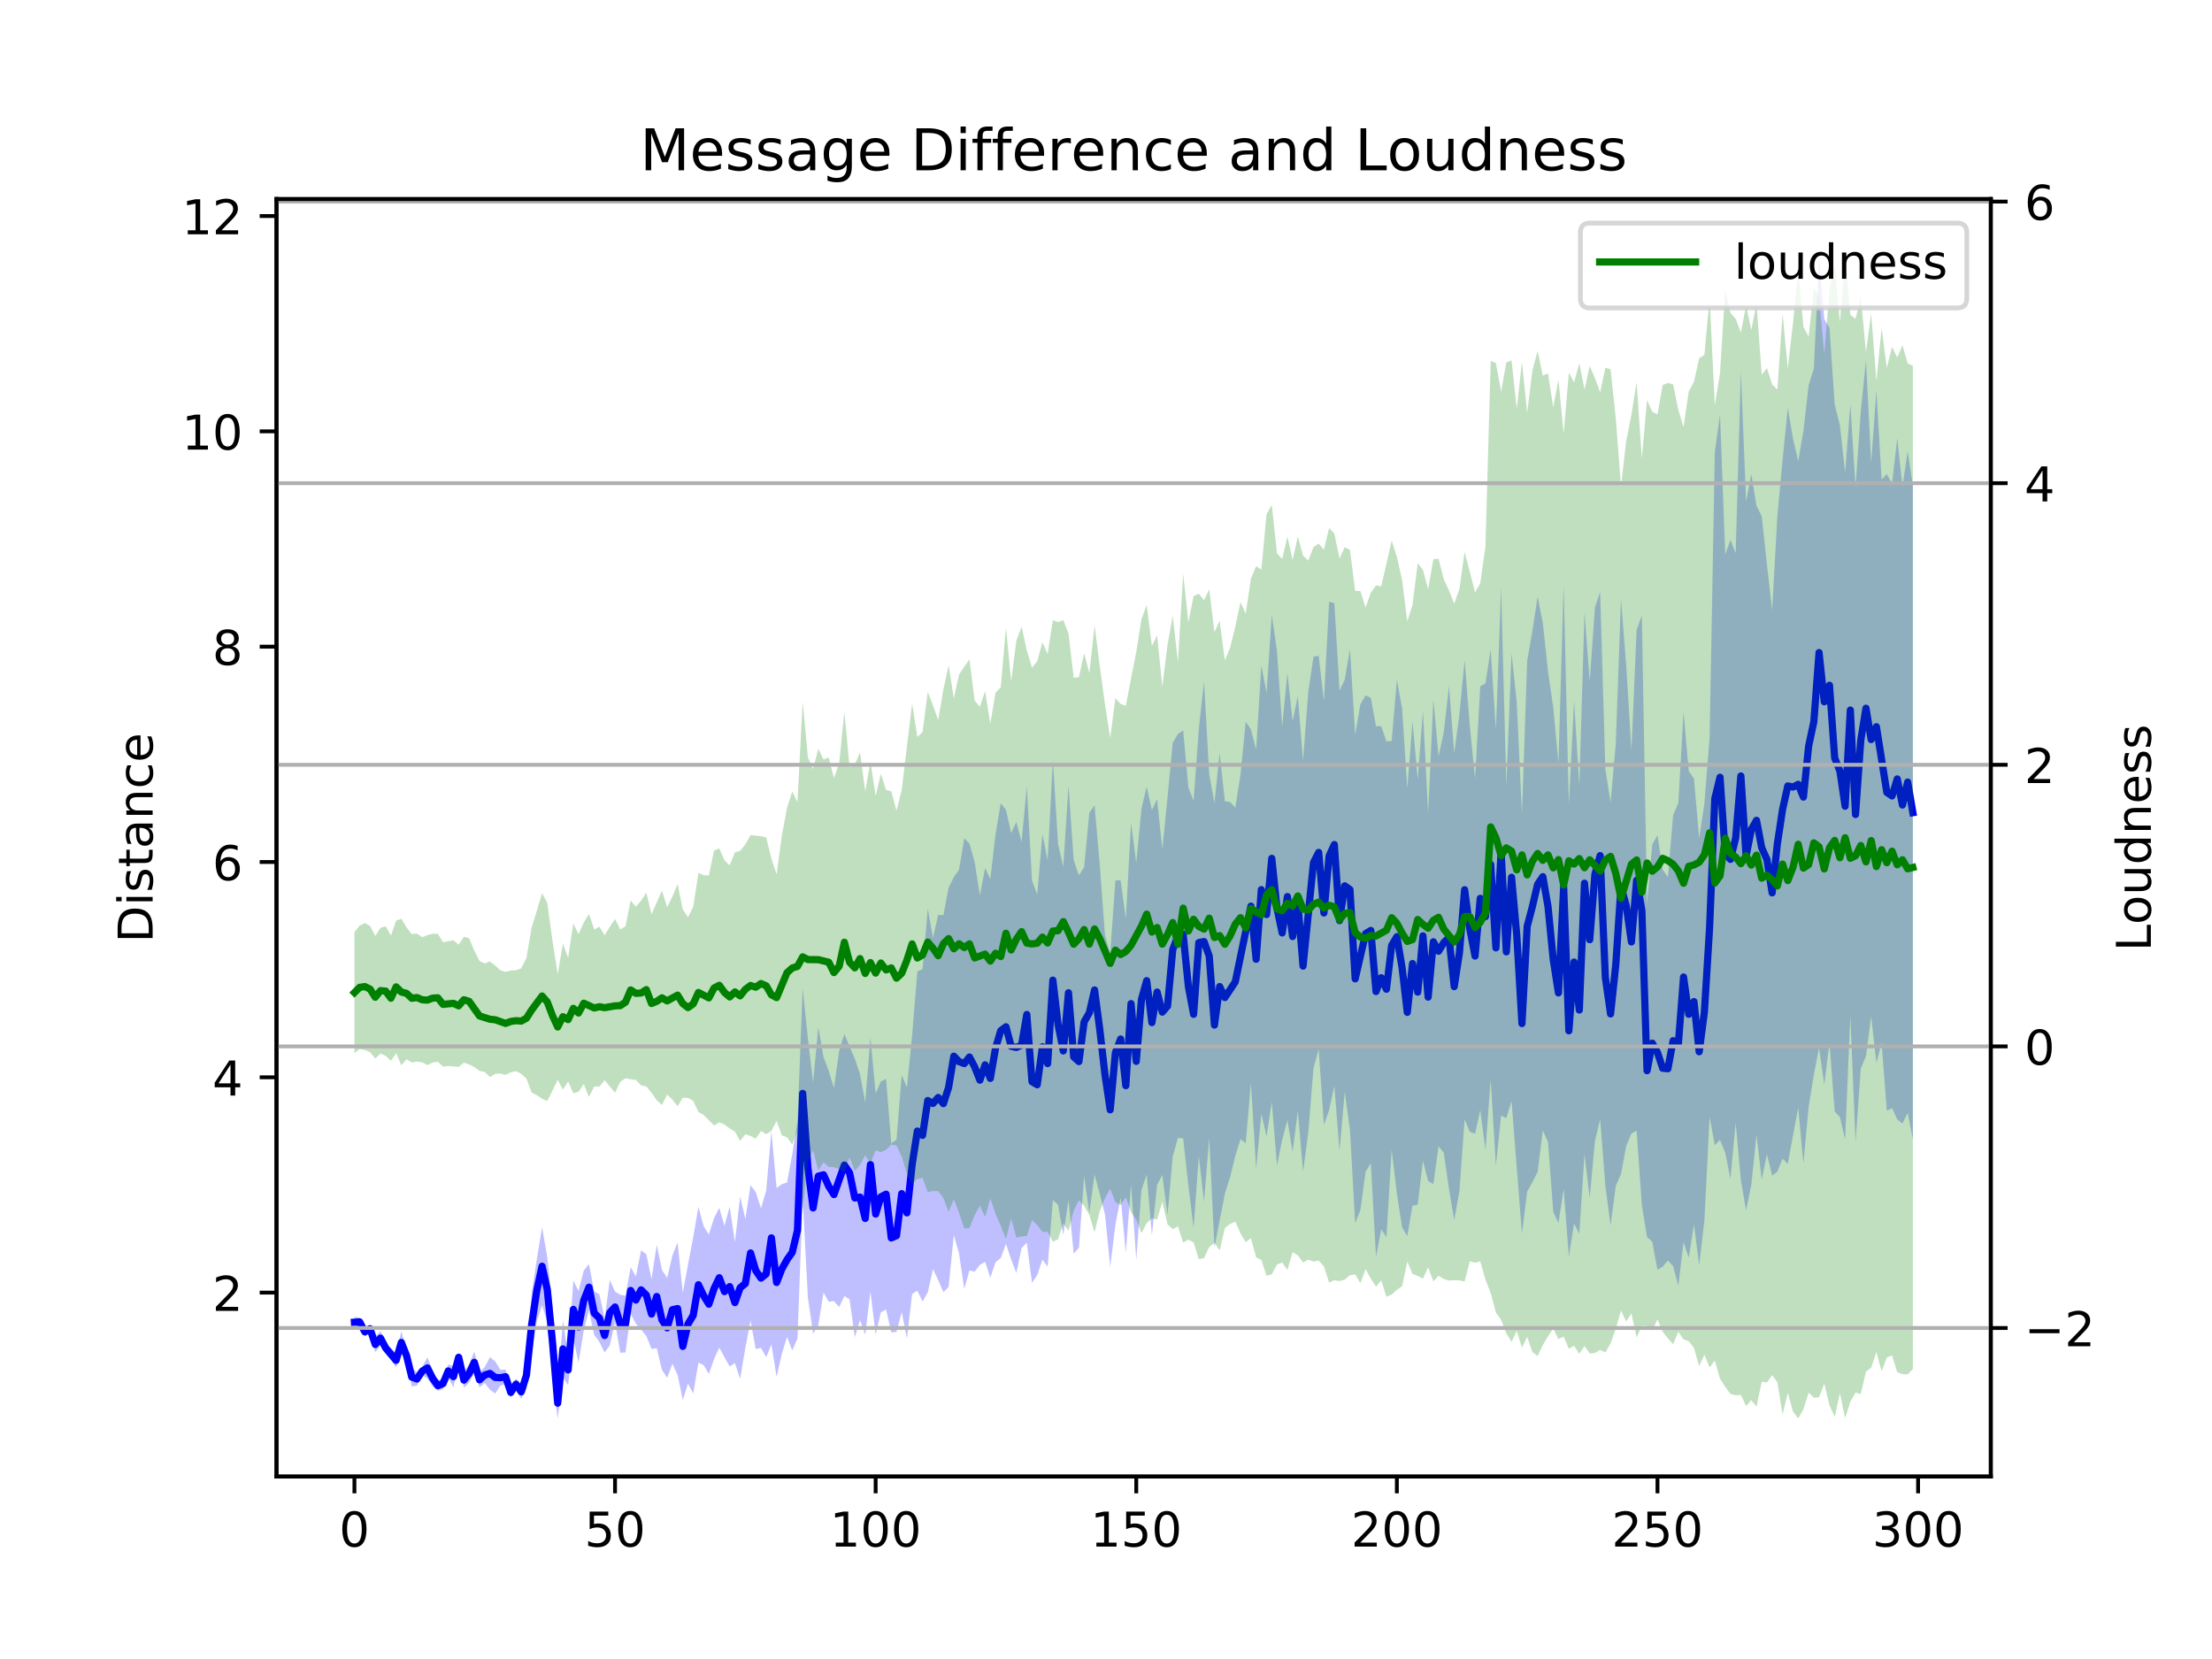 <?xml version="1.0" encoding="utf-8" standalone="no"?>
<!DOCTYPE svg PUBLIC "-//W3C//DTD SVG 1.1//EN"
  "http://www.w3.org/Graphics/SVG/1.1/DTD/svg11.dtd">
<!-- Created with matplotlib (https://matplotlib.org/) -->
<svg height="345.6pt" version="1.1" viewBox="0 0 460.8 345.6" width="460.8pt" xmlns="http://www.w3.org/2000/svg" xmlns:xlink="http://www.w3.org/1999/xlink">
 <defs>
  <style type="text/css">
*{stroke-linecap:butt;stroke-linejoin:round;}
  </style>
 </defs>
 <g id="figure_1">
  <g id="patch_1">
   <path d="M 0 345.6 
L 460.8 345.6 
L 460.8 0 
L 0 0 
z
" style="fill:#ffffff;"/>
  </g>
  <g id="axes_1">
   <g id="patch_2">
    <path d="M 57.6 307.584 
L 414.72 307.584 
L 414.72 41.472 
L 57.6 41.472 
z
" style="fill:#ffffff;"/>
   </g>
   <g id="PolyCollection_1">
    <path clip-path="url(#p1e235879f4)" d="M 73.833 274.318 
L 73.833 276.564 
L 74.919 276.258 
L 76.004 278.381 
L 77.09 277.584 
L 78.176 281.706 
L 79.262 280.235 
L 80.348 282.05 
L 81.433 283.349 
L 82.519 284.853 
L 83.605 282.003 
L 84.691 283.638 
L 85.777 288.846 
L 86.862 288.632 
L 87.948 286.486 
L 89.034 287.16 
L 90.12 288.793 
L 91.206 289.719 
L 92.291 289.381 
L 93.377 286.916 
L 94.463 289.044 
L 95.549 283.771 
L 96.635 289.116 
L 97.72 288.024 
L 98.806 286.026 
L 99.892 289.003 
L 100.978 288.106 
L 102.064 289.501 
L 103.149 290.312 
L 104.235 288.648 
L 105.321 288.293 
L 106.407 291.146 
L 107.493 289.542 
L 108.578 291.393 
L 109.664 289.358 
L 110.75 282.463 
L 111.836 275.209 
L 112.922 271.926 
L 114.007 275.464 
L 115.093 287.045 
L 116.179 295.488 
L 117.265 286.979 
L 118.351 288.569 
L 119.436 278.774 
L 120.522 283.863 
L 121.608 277.132 
L 122.694 272.943 
L 123.78 278.081 
L 124.865 279.559 
L 125.951 281.751 
L 127.037 280.243 
L 128.123 275.492 
L 129.209 281.804 
L 130.294 281.747 
L 131.38 273.678 
L 132.466 275.758 
L 133.552 276.962 
L 134.638 278.305 
L 135.723 281.01 
L 136.809 280.863 
L 137.895 285.353 
L 138.981 287.016 
L 140.067 284.088 
L 141.152 286.41 
L 142.238 291.63 
L 143.324 288.221 
L 144.41 290.306 
L 145.496 283.862 
L 146.581 284.391 
L 147.667 286.21 
L 148.753 283.105 
L 149.839 280.73 
L 150.925 282.744 
L 152.01 284.673 
L 153.096 283.949 
L 154.182 287.267 
L 155.268 280.82 
L 156.354 275.135 
L 157.439 281.033 
L 158.525 280.783 
L 159.611 282.736 
L 160.697 280.074 
L 161.783 286.84 
L 162.868 282.029 
L 163.954 278.496 
L 165.04 281.325 
L 166.126 278.846 
L 167.212 249.657 
L 168.297 270.285 
L 169.383 277.796 
L 170.469 276.059 
L 171.555 269.26 
L 172.641 271.177 
L 173.726 271.039 
L 174.812 272.287 
L 175.898 270.012 
L 176.984 270.654 
L 178.07 278.557 
L 179.155 275.011 
L 180.241 278.014 
L 181.327 269.03 
L 182.413 278.056 
L 183.499 273.372 
L 184.584 272.8 
L 185.67 277.57 
L 186.756 277.452 
L 187.842 273.334 
L 188.928 278.806 
L 190.013 269.567 
L 191.099 268.866 
L 192.185 271.145 
L 193.271 269.234 
L 194.357 264.364 
L 195.442 266.669 
L 196.528 269.18 
L 197.614 268.113 
L 198.7 257.31 
L 199.786 261.147 
L 200.871 268.484 
L 201.957 264.668 
L 203.043 264.9 
L 204.129 263.499 
L 205.215 262.848 
L 206.3 266.173 
L 207.386 262.95 
L 208.472 262.077 
L 209.558 259.122 
L 210.644 262.386 
L 211.729 265.192 
L 212.815 259.967 
L 213.901 258.908 
L 214.987 267.229 
L 216.073 265.613 
L 217.158 262.388 
L 218.244 263.883 
L 219.33 249.973 
L 220.416 250.99 
L 221.502 257.288 
L 222.587 249.96 
L 223.673 261.167 
L 224.759 259.936 
L 225.845 245.04 
L 226.931 252.692 
L 228.016 244.681 
L 229.102 248.752 
L 230.188 252.967 
L 231.274 263.896 
L 232.36 255.149 
L 233.445 249.512 
L 234.531 260.975 
L 235.617 246.73 
L 236.703 262.464 
L 237.789 247.906 
L 238.875 244.686 
L 239.96 257.313 
L 241.046 246.855 
L 242.132 244.755 
L 243.218 253.069 
L 244.304 240.911 
L 245.389 237.04 
L 246.475 237.146 
L 247.561 246.95 
L 248.647 255.797 
L 249.733 240.836 
L 250.818 250.334 
L 251.904 237.042 
L 252.99 259.837 
L 254.076 254.191 
L 255.162 248.692 
L 256.247 245.224 
L 257.333 240.808 
L 258.419 237.305 
L 259.505 238.132 
L 260.591 225.611 
L 261.676 243.507 
L 262.762 232.041 
L 263.848 236.714 
L 264.934 229.544 
L 266.02 242.769 
L 267.105 237.425 
L 268.191 233.373 
L 269.277 239.981 
L 270.363 231.338 
L 271.449 244.102 
L 272.534 235.981 
L 273.62 222.579 
L 274.706 218.542 
L 275.792 234.332 
L 276.878 231.271 
L 277.963 226.237 
L 279.049 239.723 
L 280.135 227.487 
L 281.221 235.421 
L 282.307 254.808 
L 283.392 252.093 
L 284.478 244.126 
L 285.564 242.292 
L 286.65 261.818 
L 287.736 256.081 
L 288.821 257.714 
L 289.907 239.544 
L 290.993 248.63 
L 292.079 255.658 
L 293.165 257.499 
L 294.25 251.14 
L 295.336 250.986 
L 296.422 241.813 
L 297.508 246.056 
L 298.594 246.662 
L 299.679 238.782 
L 300.765 240.162 
L 301.851 247.683 
L 302.937 254.176 
L 304.023 248.163 
L 305.108 233.176 
L 306.194 235.772 
L 307.28 236.199 
L 308.366 231.284 
L 309.452 239.563 
L 310.537 224.888 
L 311.623 242.834 
L 312.709 232.404 
L 313.795 232.93 
L 314.881 229.38 
L 315.966 243.232 
L 317.052 256.981 
L 318.138 248.238 
L 319.224 246.275 
L 320.31 244.141 
L 321.395 235.497 
L 322.481 237.897 
L 323.567 252.448 
L 324.653 254.773 
L 325.739 247.695 
L 326.824 261.773 
L 327.91 254.864 
L 328.996 257.032 
L 330.082 240.44 
L 331.168 249.596 
L 332.253 237.726 
L 333.339 233.16 
L 334.425 247.03 
L 335.511 255.278 
L 336.597 247.061 
L 337.682 244.558 
L 338.768 238.774 
L 339.854 236.134 
L 340.94 235.559 
L 342.026 251.063 
L 343.111 257.696 
L 344.197 258.714 
L 345.283 264.52 
L 346.369 263.874 
L 347.455 262.586 
L 348.54 263.766 
L 349.626 267.859 
L 350.712 258.768 
L 351.798 261.989 
L 352.884 255.09 
L 353.969 263.573 
L 355.055 254.268 
L 356.141 232.694 
L 357.227 238.562 
L 358.313 237.466 
L 359.398 240.108 
L 360.484 245.589 
L 361.57 233.907 
L 362.656 245.879 
L 363.742 252.14 
L 364.827 246.86 
L 365.913 236.407 
L 366.999 245.712 
L 368.085 240.485 
L 369.171 244.885 
L 370.256 244.063 
L 371.342 241.367 
L 372.428 242.448 
L 373.514 236.568 
L 374.6 230.721 
L 375.685 242.333 
L 376.771 230.595 
L 377.857 223.88 
L 378.943 218.318 
L 380.029 225.924 
L 381.114 217.219 
L 382.2 231.523 
L 383.286 232.713 
L 384.372 237.434 
L 385.458 211.614 
L 386.543 237.942 
L 387.629 222.639 
L 388.715 220.023 
L 389.801 211.73 
L 390.887 221.415 
L 391.972 217.237 
L 393.058 231.396 
L 394.144 230.847 
L 395.23 233.214 
L 396.316 234.062 
L 397.401 231.838 
L 398.487 237.397 
L 398.487 101.198 
L 398.487 101.198 
L 397.401 93.996 
L 396.316 101.341 
L 395.23 91.318 
L 394.144 100.778 
L 393.058 98.725 
L 391.972 99.91 
L 390.887 81.358 
L 389.801 96.398 
L 388.715 75.049 
L 387.629 85.825 
L 386.543 101.409 
L 385.458 84.221 
L 384.372 98.473 
L 383.286 88.562 
L 382.2 84.279 
L 381.114 68.289 
L 380.029 66.463 
L 378.943 53.568 
L 377.857 76.81 
L 376.771 80.249 
L 375.685 89.759 
L 374.6 96.074 
L 373.514 91.341 
L 372.428 84.995 
L 371.342 95.84 
L 370.256 107.499 
L 369.171 127.11 
L 368.085 117.604 
L 366.999 107.507 
L 365.913 105.371 
L 364.827 98.774 
L 363.742 104.506 
L 362.656 77.42 
L 361.57 115.235 
L 360.484 112.46 
L 359.398 115.518 
L 358.313 86.377 
L 357.227 94.149 
L 356.141 153.705 
L 355.055 167.407 
L 353.969 174.612 
L 352.884 162.212 
L 351.798 160.6 
L 350.712 148.291 
L 349.626 167.275 
L 348.54 169.816 
L 347.455 182.687 
L 346.369 181.192 
L 345.283 173.99 
L 344.197 175.91 
L 343.111 188.396 
L 342.026 128.184 
L 340.94 131.225 
L 339.854 156.309 
L 338.768 138.62 
L 337.682 124.765 
L 336.597 154.902 
L 335.511 167.153 
L 334.425 160.275 
L 333.339 123.309 
L 332.253 126.54 
L 331.168 141.918 
L 330.082 127.54 
L 328.996 163.793 
L 327.91 145.954 
L 326.824 167.703 
L 325.739 121.893 
L 324.653 158.913 
L 323.567 147.353 
L 322.481 139.851 
L 321.395 129.753 
L 320.31 124.292 
L 319.224 131.435 
L 318.138 137.704 
L 317.052 169.473 
L 315.966 146.262 
L 314.881 136.113 
L 313.795 163.641 
L 312.709 122.504 
L 311.623 152.073 
L 310.537 135.281 
L 309.452 142.35 
L 308.366 142.997 
L 307.28 162.131 
L 306.194 151.282 
L 305.108 137.515 
L 304.023 148.822 
L 302.937 156.892 
L 301.851 142.924 
L 300.765 152.556 
L 299.679 157.538 
L 298.594 145.733 
L 297.508 169.378 
L 296.422 148.098 
L 295.336 162.366 
L 294.25 150.299 
L 293.165 164.278 
L 292.079 147.524 
L 290.993 141.628 
L 289.907 154.356 
L 288.821 154.441 
L 287.736 151.271 
L 286.65 151.291 
L 285.564 145.37 
L 284.478 144.859 
L 283.392 146.716 
L 282.307 153.016 
L 281.221 135.211 
L 280.135 141.575 
L 279.049 143.842 
L 277.963 125.64 
L 276.878 125.347 
L 275.792 146.048 
L 274.706 136.608 
L 273.62 136.814 
L 272.534 144.179 
L 271.449 158.418 
L 270.363 144.963 
L 269.277 150.209 
L 268.191 140.175 
L 267.105 151.273 
L 266.02 135.665 
L 264.934 128.084 
L 263.848 144.312 
L 262.762 138.615 
L 261.676 156.163 
L 260.591 151.929 
L 259.505 150.347 
L 258.419 161.392 
L 257.333 168.267 
L 256.247 167.058 
L 255.162 166.916 
L 254.076 156.852 
L 252.99 167.254 
L 251.904 161.31 
L 250.818 141.945 
L 249.733 151.885 
L 248.647 166.806 
L 247.561 164.041 
L 246.475 152.146 
L 245.389 152.899 
L 244.304 154.716 
L 243.218 166.103 
L 242.132 176.929 
L 241.046 166.476 
L 239.96 168.736 
L 238.875 163.901 
L 237.789 168.443 
L 236.703 179.732 
L 235.617 171.416 
L 234.531 191.353 
L 233.445 183.373 
L 232.36 183.428 
L 231.274 198.501 
L 230.188 194.81 
L 229.102 180.118 
L 228.016 167.772 
L 226.931 169.281 
L 225.845 180.662 
L 224.759 182.355 
L 223.673 179.176 
L 222.587 163.658 
L 221.502 180.561 
L 220.416 175.861 
L 219.33 158.39 
L 218.244 179.258 
L 217.158 173.74 
L 216.073 186.339 
L 214.987 183.45 
L 213.901 163.761 
L 212.815 175.405 
L 211.729 171.233 
L 210.644 173.546 
L 209.558 168.673 
L 208.472 167.347 
L 207.386 173.791 
L 206.3 183.127 
L 205.215 180.812 
L 204.129 186.54 
L 203.043 179.613 
L 201.957 175.731 
L 200.871 174.638 
L 199.786 181.17 
L 198.7 182.729 
L 197.614 184.918 
L 196.528 190.643 
L 195.442 190.575 
L 194.357 195.377 
L 193.271 189.284 
L 192.185 201.885 
L 191.099 202.373 
L 190.013 215.666 
L 188.928 226.505 
L 187.842 223.983 
L 186.756 237.377 
L 185.67 238.198 
L 184.584 224.741 
L 183.499 225.304 
L 182.413 227.757 
L 181.327 216.174 
L 180.241 229.631 
L 179.155 223.74 
L 178.07 220.553 
L 176.984 218.027 
L 175.898 215.391 
L 174.812 218.924 
L 173.726 226.66 
L 172.641 223.082 
L 171.555 220.199 
L 170.469 213.98 
L 169.383 225.469 
L 168.297 216.303 
L 167.212 205.89 
L 166.126 233.755 
L 165.04 240.421 
L 163.954 246.33 
L 162.868 246.692 
L 161.783 247.479 
L 160.697 235.667 
L 159.611 248.015 
L 158.525 251.718 
L 157.439 248.341 
L 156.354 246.898 
L 155.268 253.943 
L 154.182 249.261 
L 153.096 258.756 
L 152.01 251.38 
L 150.925 255.387 
L 149.839 251.627 
L 148.753 253.739 
L 147.667 257.163 
L 146.581 255.458 
L 145.496 251.4 
L 144.41 257.718 
L 143.324 263.4 
L 142.238 269.323 
L 141.152 258.795 
L 140.067 261.579 
L 138.981 266.199 
L 137.895 264.543 
L 136.809 259.311 
L 135.723 266.469 
L 134.638 261.283 
L 133.552 260.452 
L 132.466 265.882 
L 131.38 263.983 
L 130.294 269.911 
L 129.209 269.728 
L 128.123 269.052 
L 127.037 266.64 
L 125.951 274.672 
L 124.865 269.616 
L 123.78 269.001 
L 122.694 263.351 
L 121.608 264.678 
L 120.522 268.957 
L 119.436 266.779 
L 118.351 282.191 
L 117.265 275.023 
L 116.179 289.123 
L 115.093 272.073 
L 114.007 261.881 
L 112.922 255.638 
L 111.836 262.282 
L 110.75 269.418 
L 109.664 283.64 
L 108.578 288.482 
L 107.493 287.158 
L 106.407 288.995 
L 105.321 285.295 
L 104.235 285.356 
L 103.149 283.578 
L 102.064 282.726 
L 100.978 284.793 
L 99.892 285.873 
L 98.806 281.563 
L 97.72 284.234 
L 96.635 285.884 
L 95.549 281.729 
L 94.463 284.519 
L 93.377 284.259 
L 92.291 287.063 
L 91.206 287.587 
L 90.12 285.454 
L 89.034 282.77 
L 87.948 284.775 
L 86.862 285.907 
L 85.777 284.887 
L 84.691 281.179 
L 83.605 277.31 
L 82.519 281.895 
L 81.433 280.861 
L 80.348 279.593 
L 79.262 277.279 
L 78.176 278.443 
L 77.09 276.007 
L 76.004 276.524 
L 74.919 274.48 
L 73.833 274.318 
z
" style="fill:#0000ff;fill-opacity:0.25;"/>
   </g>
   <g id="matplotlib.axis_1">
    <g id="xtick_1">
     <g id="line2d_1">
      <defs>
       <path d="M 0 0 
L 0 3.5 
" id="m9005adcb3c" style="stroke:#000000;stroke-width:0.8;"/>
      </defs>
      <g>
       <use style="stroke:#000000;stroke-width:0.8;" x="73.833" xlink:href="#m9005adcb3c" y="307.584"/>
      </g>
     </g>
     <g id="text_1">
      <!-- 0 -->
      <defs>
       <path d="M 31.781 66.406 
Q 24.172 66.406 20.328 58.906 
Q 16.5 51.422 16.5 36.375 
Q 16.5 21.391 20.328 13.891 
Q 24.172 6.391 31.781 6.391 
Q 39.453 6.391 43.281 13.891 
Q 47.125 21.391 47.125 36.375 
Q 47.125 51.422 43.281 58.906 
Q 39.453 66.406 31.781 66.406 
z
M 31.781 74.219 
Q 44.047 74.219 50.516 64.516 
Q 56.984 54.828 56.984 36.375 
Q 56.984 17.969 50.516 8.266 
Q 44.047 -1.422 31.781 -1.422 
Q 19.531 -1.422 13.062 8.266 
Q 6.594 17.969 6.594 36.375 
Q 6.594 54.828 13.062 64.516 
Q 19.531 74.219 31.781 74.219 
z
" id="DejaVuSans-48"/>
      </defs>
      <g transform="translate(70.651 322.182)scale(0.1 -0.1)">
       <use xlink:href="#DejaVuSans-48"/>
      </g>
     </g>
    </g>
    <g id="xtick_2">
     <g id="line2d_2">
      <g>
       <use style="stroke:#000000;stroke-width:0.8;" x="128.123" xlink:href="#m9005adcb3c" y="307.584"/>
      </g>
     </g>
     <g id="text_2">
      <!-- 50 -->
      <defs>
       <path d="M 10.797 72.906 
L 49.516 72.906 
L 49.516 64.594 
L 19.828 64.594 
L 19.828 46.734 
Q 21.969 47.469 24.109 47.828 
Q 26.266 48.188 28.422 48.188 
Q 40.625 48.188 47.75 41.5 
Q 54.891 34.812 54.891 23.391 
Q 54.891 11.625 47.562 5.094 
Q 40.234 -1.422 26.906 -1.422 
Q 22.312 -1.422 17.547 -0.641 
Q 12.797 0.141 7.719 1.703 
L 7.719 11.625 
Q 12.109 9.234 16.797 8.062 
Q 21.484 6.891 26.703 6.891 
Q 35.156 6.891 40.078 11.328 
Q 45.016 15.766 45.016 23.391 
Q 45.016 31 40.078 35.438 
Q 35.156 39.891 26.703 39.891 
Q 22.75 39.891 18.812 39.016 
Q 14.891 38.141 10.797 36.281 
z
" id="DejaVuSans-53"/>
      </defs>
      <g transform="translate(121.76 322.182)scale(0.1 -0.1)">
       <use xlink:href="#DejaVuSans-53"/>
       <use x="63.623" xlink:href="#DejaVuSans-48"/>
      </g>
     </g>
    </g>
    <g id="xtick_3">
     <g id="line2d_3">
      <g>
       <use style="stroke:#000000;stroke-width:0.8;" x="182.413" xlink:href="#m9005adcb3c" y="307.584"/>
      </g>
     </g>
     <g id="text_3">
      <!-- 100 -->
      <defs>
       <path d="M 12.406 8.297 
L 28.516 8.297 
L 28.516 63.922 
L 10.984 60.406 
L 10.984 69.391 
L 28.422 72.906 
L 38.281 72.906 
L 38.281 8.297 
L 54.391 8.297 
L 54.391 0 
L 12.406 0 
z
" id="DejaVuSans-49"/>
      </defs>
      <g transform="translate(172.869 322.182)scale(0.1 -0.1)">
       <use xlink:href="#DejaVuSans-49"/>
       <use x="63.623" xlink:href="#DejaVuSans-48"/>
       <use x="127.246" xlink:href="#DejaVuSans-48"/>
      </g>
     </g>
    </g>
    <g id="xtick_4">
     <g id="line2d_4">
      <g>
       <use style="stroke:#000000;stroke-width:0.8;" x="236.703" xlink:href="#m9005adcb3c" y="307.584"/>
      </g>
     </g>
     <g id="text_4">
      <!-- 150 -->
      <g transform="translate(227.159 322.182)scale(0.1 -0.1)">
       <use xlink:href="#DejaVuSans-49"/>
       <use x="63.623" xlink:href="#DejaVuSans-53"/>
       <use x="127.246" xlink:href="#DejaVuSans-48"/>
      </g>
     </g>
    </g>
    <g id="xtick_5">
     <g id="line2d_5">
      <g>
       <use style="stroke:#000000;stroke-width:0.8;" x="290.993" xlink:href="#m9005adcb3c" y="307.584"/>
      </g>
     </g>
     <g id="text_5">
      <!-- 200 -->
      <defs>
       <path d="M 19.188 8.297 
L 53.609 8.297 
L 53.609 0 
L 7.328 0 
L 7.328 8.297 
Q 12.938 14.109 22.625 23.891 
Q 32.328 33.688 34.812 36.531 
Q 39.547 41.844 41.422 45.531 
Q 43.312 49.219 43.312 52.781 
Q 43.312 58.594 39.234 62.25 
Q 35.156 65.922 28.609 65.922 
Q 23.969 65.922 18.812 64.312 
Q 13.672 62.703 7.812 59.422 
L 7.812 69.391 
Q 13.766 71.781 18.938 73 
Q 24.125 74.219 28.422 74.219 
Q 39.75 74.219 46.484 68.547 
Q 53.219 62.891 53.219 53.422 
Q 53.219 48.922 51.531 44.891 
Q 49.859 40.875 45.406 35.406 
Q 44.188 33.984 37.641 27.219 
Q 31.109 20.453 19.188 8.297 
z
" id="DejaVuSans-50"/>
      </defs>
      <g transform="translate(281.449 322.182)scale(0.1 -0.1)">
       <use xlink:href="#DejaVuSans-50"/>
       <use x="63.623" xlink:href="#DejaVuSans-48"/>
       <use x="127.246" xlink:href="#DejaVuSans-48"/>
      </g>
     </g>
    </g>
    <g id="xtick_6">
     <g id="line2d_6">
      <g>
       <use style="stroke:#000000;stroke-width:0.8;" x="345.283" xlink:href="#m9005adcb3c" y="307.584"/>
      </g>
     </g>
     <g id="text_6">
      <!-- 250 -->
      <g transform="translate(335.739 322.182)scale(0.1 -0.1)">
       <use xlink:href="#DejaVuSans-50"/>
       <use x="63.623" xlink:href="#DejaVuSans-53"/>
       <use x="127.246" xlink:href="#DejaVuSans-48"/>
      </g>
     </g>
    </g>
    <g id="xtick_7">
     <g id="line2d_7">
      <g>
       <use style="stroke:#000000;stroke-width:0.8;" x="399.573" xlink:href="#m9005adcb3c" y="307.584"/>
      </g>
     </g>
     <g id="text_7">
      <!-- 300 -->
      <defs>
       <path d="M 40.578 39.312 
Q 47.656 37.797 51.625 33 
Q 55.609 28.219 55.609 21.188 
Q 55.609 10.406 48.188 4.484 
Q 40.766 -1.422 27.094 -1.422 
Q 22.516 -1.422 17.656 -0.516 
Q 12.797 0.391 7.625 2.203 
L 7.625 11.719 
Q 11.719 9.328 16.594 8.109 
Q 21.484 6.891 26.812 6.891 
Q 36.078 6.891 40.938 10.547 
Q 45.797 14.203 45.797 21.188 
Q 45.797 27.641 41.281 31.266 
Q 36.766 34.906 28.719 34.906 
L 20.219 34.906 
L 20.219 43.016 
L 29.109 43.016 
Q 36.375 43.016 40.234 45.922 
Q 44.094 48.828 44.094 54.297 
Q 44.094 59.906 40.109 62.906 
Q 36.141 65.922 28.719 65.922 
Q 24.656 65.922 20.016 65.031 
Q 15.375 64.156 9.812 62.312 
L 9.812 71.094 
Q 15.438 72.656 20.344 73.438 
Q 25.25 74.219 29.594 74.219 
Q 40.828 74.219 47.359 69.109 
Q 53.906 64.016 53.906 55.328 
Q 53.906 49.266 50.438 45.094 
Q 46.969 40.922 40.578 39.312 
z
" id="DejaVuSans-51"/>
      </defs>
      <g transform="translate(390.029 322.182)scale(0.1 -0.1)">
       <use xlink:href="#DejaVuSans-51"/>
       <use x="63.623" xlink:href="#DejaVuSans-48"/>
       <use x="127.246" xlink:href="#DejaVuSans-48"/>
      </g>
     </g>
    </g>
   </g>
   <g id="matplotlib.axis_2">
    <g id="ytick_1">
     <g id="line2d_8">
      <defs>
       <path d="M 0 0 
L -3.5 0 
" id="m265efb0ba3" style="stroke:#000000;stroke-width:0.8;"/>
      </defs>
      <g>
       <use style="stroke:#000000;stroke-width:0.8;" x="57.6" xlink:href="#m265efb0ba3" y="269.276"/>
      </g>
     </g>
     <g id="text_8">
      <!-- 2 -->
      <g transform="translate(44.237 273.075)scale(0.1 -0.1)">
       <use xlink:href="#DejaVuSans-50"/>
      </g>
     </g>
    </g>
    <g id="ytick_2">
     <g id="line2d_9">
      <g>
       <use style="stroke:#000000;stroke-width:0.8;" x="57.6" xlink:href="#m265efb0ba3" y="224.422"/>
      </g>
     </g>
     <g id="text_9">
      <!-- 4 -->
      <defs>
       <path d="M 37.797 64.312 
L 12.891 25.391 
L 37.797 25.391 
z
M 35.203 72.906 
L 47.609 72.906 
L 47.609 25.391 
L 58.016 25.391 
L 58.016 17.188 
L 47.609 17.188 
L 47.609 0 
L 37.797 0 
L 37.797 17.188 
L 4.891 17.188 
L 4.891 26.703 
z
" id="DejaVuSans-52"/>
      </defs>
      <g transform="translate(44.237 228.221)scale(0.1 -0.1)">
       <use xlink:href="#DejaVuSans-52"/>
      </g>
     </g>
    </g>
    <g id="ytick_3">
     <g id="line2d_10">
      <g>
       <use style="stroke:#000000;stroke-width:0.8;" x="57.6" xlink:href="#m265efb0ba3" y="179.567"/>
      </g>
     </g>
     <g id="text_10">
      <!-- 6 -->
      <defs>
       <path d="M 33.016 40.375 
Q 26.375 40.375 22.484 35.828 
Q 18.609 31.297 18.609 23.391 
Q 18.609 15.531 22.484 10.953 
Q 26.375 6.391 33.016 6.391 
Q 39.656 6.391 43.531 10.953 
Q 47.406 15.531 47.406 23.391 
Q 47.406 31.297 43.531 35.828 
Q 39.656 40.375 33.016 40.375 
z
M 52.594 71.297 
L 52.594 62.312 
Q 48.875 64.062 45.094 64.984 
Q 41.312 65.922 37.594 65.922 
Q 27.828 65.922 22.672 59.328 
Q 17.531 52.734 16.797 39.406 
Q 19.672 43.656 24.016 45.922 
Q 28.375 48.188 33.594 48.188 
Q 44.578 48.188 50.953 41.516 
Q 57.328 34.859 57.328 23.391 
Q 57.328 12.156 50.688 5.359 
Q 44.047 -1.422 33.016 -1.422 
Q 20.359 -1.422 13.672 8.266 
Q 6.984 17.969 6.984 36.375 
Q 6.984 53.656 15.188 63.938 
Q 23.391 74.219 37.203 74.219 
Q 40.922 74.219 44.703 73.484 
Q 48.484 72.75 52.594 71.297 
z
" id="DejaVuSans-54"/>
      </defs>
      <g transform="translate(44.237 183.367)scale(0.1 -0.1)">
       <use xlink:href="#DejaVuSans-54"/>
      </g>
     </g>
    </g>
    <g id="ytick_4">
     <g id="line2d_11">
      <g>
       <use style="stroke:#000000;stroke-width:0.8;" x="57.6" xlink:href="#m265efb0ba3" y="134.713"/>
      </g>
     </g>
     <g id="text_11">
      <!-- 8 -->
      <defs>
       <path d="M 31.781 34.625 
Q 24.75 34.625 20.719 30.859 
Q 16.703 27.094 16.703 20.516 
Q 16.703 13.922 20.719 10.156 
Q 24.75 6.391 31.781 6.391 
Q 38.812 6.391 42.859 10.172 
Q 46.922 13.969 46.922 20.516 
Q 46.922 27.094 42.891 30.859 
Q 38.875 34.625 31.781 34.625 
z
M 21.922 38.812 
Q 15.578 40.375 12.031 44.719 
Q 8.5 49.078 8.5 55.328 
Q 8.5 64.062 14.719 69.141 
Q 20.953 74.219 31.781 74.219 
Q 42.672 74.219 48.875 69.141 
Q 55.078 64.062 55.078 55.328 
Q 55.078 49.078 51.531 44.719 
Q 48 40.375 41.703 38.812 
Q 48.828 37.156 52.797 32.312 
Q 56.781 27.484 56.781 20.516 
Q 56.781 9.906 50.312 4.234 
Q 43.844 -1.422 31.781 -1.422 
Q 19.734 -1.422 13.25 4.234 
Q 6.781 9.906 6.781 20.516 
Q 6.781 27.484 10.781 32.312 
Q 14.797 37.156 21.922 38.812 
z
M 18.312 54.391 
Q 18.312 48.734 21.844 45.562 
Q 25.391 42.391 31.781 42.391 
Q 38.141 42.391 41.719 45.562 
Q 45.312 48.734 45.312 54.391 
Q 45.312 60.062 41.719 63.234 
Q 38.141 66.406 31.781 66.406 
Q 25.391 66.406 21.844 63.234 
Q 18.312 60.062 18.312 54.391 
z
" id="DejaVuSans-56"/>
      </defs>
      <g transform="translate(44.237 138.512)scale(0.1 -0.1)">
       <use xlink:href="#DejaVuSans-56"/>
      </g>
     </g>
    </g>
    <g id="ytick_5">
     <g id="line2d_12">
      <g>
       <use style="stroke:#000000;stroke-width:0.8;" x="57.6" xlink:href="#m265efb0ba3" y="89.859"/>
      </g>
     </g>
     <g id="text_12">
      <!-- 10 -->
      <g transform="translate(37.875 93.658)scale(0.1 -0.1)">
       <use xlink:href="#DejaVuSans-49"/>
       <use x="63.623" xlink:href="#DejaVuSans-48"/>
      </g>
     </g>
    </g>
    <g id="ytick_6">
     <g id="line2d_13">
      <g>
       <use style="stroke:#000000;stroke-width:0.8;" x="57.6" xlink:href="#m265efb0ba3" y="45.004"/>
      </g>
     </g>
     <g id="text_13">
      <!-- 12 -->
      <g transform="translate(37.875 48.803)scale(0.1 -0.1)">
       <use xlink:href="#DejaVuSans-49"/>
       <use x="63.623" xlink:href="#DejaVuSans-50"/>
      </g>
     </g>
    </g>
    <g id="text_14">
     <!-- Distance -->
     <defs>
      <path d="M 19.672 64.797 
L 19.672 8.109 
L 31.594 8.109 
Q 46.688 8.109 53.688 14.938 
Q 60.688 21.781 60.688 36.531 
Q 60.688 51.172 53.688 57.984 
Q 46.688 64.797 31.594 64.797 
z
M 9.812 72.906 
L 30.078 72.906 
Q 51.266 72.906 61.172 64.094 
Q 71.094 55.281 71.094 36.531 
Q 71.094 17.672 61.125 8.828 
Q 51.172 0 30.078 0 
L 9.812 0 
z
" id="DejaVuSans-68"/>
      <path d="M 9.422 54.688 
L 18.406 54.688 
L 18.406 0 
L 9.422 0 
z
M 9.422 75.984 
L 18.406 75.984 
L 18.406 64.594 
L 9.422 64.594 
z
" id="DejaVuSans-105"/>
      <path d="M 44.281 53.078 
L 44.281 44.578 
Q 40.484 46.531 36.375 47.5 
Q 32.281 48.484 27.875 48.484 
Q 21.188 48.484 17.844 46.438 
Q 14.5 44.391 14.5 40.281 
Q 14.5 37.156 16.891 35.375 
Q 19.281 33.594 26.516 31.984 
L 29.594 31.297 
Q 39.156 29.25 43.188 25.516 
Q 47.219 21.781 47.219 15.094 
Q 47.219 7.469 41.188 3.016 
Q 35.156 -1.422 24.609 -1.422 
Q 20.219 -1.422 15.453 -0.562 
Q 10.688 0.297 5.422 2 
L 5.422 11.281 
Q 10.406 8.688 15.234 7.391 
Q 20.062 6.109 24.812 6.109 
Q 31.156 6.109 34.562 8.281 
Q 37.984 10.453 37.984 14.406 
Q 37.984 18.062 35.516 20.016 
Q 33.062 21.969 24.703 23.781 
L 21.578 24.516 
Q 13.234 26.266 9.516 29.906 
Q 5.812 33.547 5.812 39.891 
Q 5.812 47.609 11.281 51.797 
Q 16.75 56 26.812 56 
Q 31.781 56 36.172 55.266 
Q 40.578 54.547 44.281 53.078 
z
" id="DejaVuSans-115"/>
      <path d="M 18.312 70.219 
L 18.312 54.688 
L 36.812 54.688 
L 36.812 47.703 
L 18.312 47.703 
L 18.312 18.016 
Q 18.312 11.328 20.141 9.422 
Q 21.969 7.516 27.594 7.516 
L 36.812 7.516 
L 36.812 0 
L 27.594 0 
Q 17.188 0 13.234 3.875 
Q 9.281 7.766 9.281 18.016 
L 9.281 47.703 
L 2.688 47.703 
L 2.688 54.688 
L 9.281 54.688 
L 9.281 70.219 
z
" id="DejaVuSans-116"/>
      <path d="M 34.281 27.484 
Q 23.391 27.484 19.188 25 
Q 14.984 22.516 14.984 16.5 
Q 14.984 11.719 18.141 8.906 
Q 21.297 6.109 26.703 6.109 
Q 34.188 6.109 38.703 11.406 
Q 43.219 16.703 43.219 25.484 
L 43.219 27.484 
z
M 52.203 31.203 
L 52.203 0 
L 43.219 0 
L 43.219 8.297 
Q 40.141 3.328 35.547 0.953 
Q 30.953 -1.422 24.312 -1.422 
Q 15.922 -1.422 10.953 3.297 
Q 6 8.016 6 15.922 
Q 6 25.141 12.172 29.828 
Q 18.359 34.516 30.609 34.516 
L 43.219 34.516 
L 43.219 35.406 
Q 43.219 41.609 39.141 45 
Q 35.062 48.391 27.688 48.391 
Q 23 48.391 18.547 47.266 
Q 14.109 46.141 10.016 43.891 
L 10.016 52.203 
Q 14.938 54.109 19.578 55.047 
Q 24.219 56 28.609 56 
Q 40.484 56 46.344 49.844 
Q 52.203 43.703 52.203 31.203 
z
" id="DejaVuSans-97"/>
      <path d="M 54.891 33.016 
L 54.891 0 
L 45.906 0 
L 45.906 32.719 
Q 45.906 40.484 42.875 44.328 
Q 39.844 48.188 33.797 48.188 
Q 26.516 48.188 22.312 43.547 
Q 18.109 38.922 18.109 30.906 
L 18.109 0 
L 9.078 0 
L 9.078 54.688 
L 18.109 54.688 
L 18.109 46.188 
Q 21.344 51.125 25.703 53.562 
Q 30.078 56 35.797 56 
Q 45.219 56 50.047 50.172 
Q 54.891 44.344 54.891 33.016 
z
" id="DejaVuSans-110"/>
      <path d="M 48.781 52.594 
L 48.781 44.188 
Q 44.969 46.297 41.141 47.344 
Q 37.312 48.391 33.406 48.391 
Q 24.656 48.391 19.812 42.844 
Q 14.984 37.312 14.984 27.297 
Q 14.984 17.281 19.812 11.734 
Q 24.656 6.203 33.406 6.203 
Q 37.312 6.203 41.141 7.25 
Q 44.969 8.297 48.781 10.406 
L 48.781 2.094 
Q 45.016 0.344 40.984 -0.531 
Q 36.969 -1.422 32.422 -1.422 
Q 20.062 -1.422 12.781 6.344 
Q 5.516 14.109 5.516 27.297 
Q 5.516 40.672 12.859 48.328 
Q 20.219 56 33.016 56 
Q 37.156 56 41.109 55.141 
Q 45.062 54.297 48.781 52.594 
z
" id="DejaVuSans-99"/>
      <path d="M 56.203 29.594 
L 56.203 25.203 
L 14.891 25.203 
Q 15.484 15.922 20.484 11.062 
Q 25.484 6.203 34.422 6.203 
Q 39.594 6.203 44.453 7.469 
Q 49.312 8.734 54.109 11.281 
L 54.109 2.781 
Q 49.266 0.734 44.188 -0.344 
Q 39.109 -1.422 33.891 -1.422 
Q 20.797 -1.422 13.156 6.188 
Q 5.516 13.812 5.516 26.812 
Q 5.516 40.234 12.766 48.109 
Q 20.016 56 32.328 56 
Q 43.359 56 49.781 48.891 
Q 56.203 41.797 56.203 29.594 
z
M 47.219 32.234 
Q 47.125 39.594 43.094 43.984 
Q 39.062 48.391 32.422 48.391 
Q 24.906 48.391 20.391 44.141 
Q 15.875 39.891 15.188 32.172 
z
" id="DejaVuSans-101"/>
     </defs>
     <g transform="translate(31.795 196.391)rotate(-90)scale(0.1 -0.1)">
      <use xlink:href="#DejaVuSans-68"/>
      <use x="77.002" xlink:href="#DejaVuSans-105"/>
      <use x="104.785" xlink:href="#DejaVuSans-115"/>
      <use x="156.885" xlink:href="#DejaVuSans-116"/>
      <use x="196.094" xlink:href="#DejaVuSans-97"/>
      <use x="257.373" xlink:href="#DejaVuSans-110"/>
      <use x="320.752" xlink:href="#DejaVuSans-99"/>
      <use x="375.732" xlink:href="#DejaVuSans-101"/>
     </g>
    </g>
   </g>
   <g id="line2d_14">
    <path clip-path="url(#p1e235879f4)" d="M 73.833 275.441 
L 74.919 275.369 
L 76.004 277.452 
L 77.09 276.796 
L 78.176 280.074 
L 79.262 278.757 
L 80.348 280.821 
L 82.519 283.374 
L 83.605 279.656 
L 84.691 282.409 
L 85.777 286.867 
L 86.862 287.27 
L 87.948 285.631 
L 89.034 284.965 
L 90.12 287.123 
L 91.206 288.653 
L 92.291 288.222 
L 93.377 285.588 
L 94.463 286.781 
L 95.549 282.75 
L 96.635 287.5 
L 97.72 286.129 
L 98.806 283.795 
L 99.892 287.438 
L 100.978 286.45 
L 102.064 286.113 
L 103.149 286.945 
L 104.235 287.002 
L 105.321 286.794 
L 106.407 290.07 
L 107.493 288.35 
L 108.578 289.938 
L 109.664 286.499 
L 110.75 275.94 
L 111.836 268.745 
L 112.922 263.782 
L 114.007 268.673 
L 115.093 279.559 
L 116.179 292.306 
L 117.265 281.001 
L 118.351 285.38 
L 119.436 272.777 
L 120.522 276.41 
L 121.608 270.905 
L 122.694 268.147 
L 123.78 273.541 
L 124.865 274.588 
L 125.951 278.212 
L 127.037 273.441 
L 128.123 272.272 
L 129.209 275.766 
L 130.294 275.829 
L 131.38 268.83 
L 132.466 270.82 
L 133.552 268.707 
L 134.638 269.794 
L 135.723 273.739 
L 136.809 270.087 
L 137.895 274.948 
L 138.981 276.607 
L 140.067 272.833 
L 141.152 272.602 
L 142.238 280.477 
L 143.324 275.81 
L 144.41 274.012 
L 145.496 267.631 
L 146.581 269.924 
L 147.667 271.687 
L 148.753 268.422 
L 149.839 266.179 
L 150.925 269.066 
L 152.01 268.027 
L 153.096 271.353 
L 154.182 268.264 
L 155.268 267.382 
L 156.354 261.016 
L 157.439 264.687 
L 158.525 266.251 
L 159.611 265.375 
L 160.697 257.87 
L 161.783 267.159 
L 162.868 264.361 
L 163.954 262.413 
L 165.04 260.873 
L 166.126 256.3 
L 167.212 227.773 
L 168.297 243.294 
L 169.383 251.632 
L 170.469 245.019 
L 171.555 244.729 
L 172.641 247.13 
L 173.726 248.849 
L 175.898 242.702 
L 176.984 244.34 
L 178.07 249.555 
L 179.155 249.376 
L 180.241 253.822 
L 181.327 242.602 
L 182.413 252.907 
L 183.499 249.338 
L 184.584 248.771 
L 185.67 257.884 
L 186.756 257.415 
L 187.842 248.658 
L 188.928 252.656 
L 190.013 242.616 
L 191.099 235.619 
L 192.185 236.515 
L 193.271 229.259 
L 194.357 229.87 
L 195.442 228.622 
L 196.528 229.912 
L 197.614 226.516 
L 198.7 220.02 
L 199.786 221.158 
L 200.871 221.561 
L 201.957 220.199 
L 203.043 222.257 
L 204.129 225.02 
L 205.215 221.83 
L 206.3 224.65 
L 207.386 218.37 
L 208.472 214.712 
L 209.558 213.897 
L 210.644 217.966 
L 211.729 218.213 
L 212.815 217.686 
L 213.901 211.335 
L 214.987 225.339 
L 216.073 225.976 
L 217.158 218.064 
L 218.244 221.57 
L 219.33 204.181 
L 220.416 213.426 
L 221.502 218.925 
L 222.587 206.809 
L 223.673 220.172 
L 224.759 221.146 
L 225.845 212.851 
L 226.931 210.986 
L 228.016 206.227 
L 229.102 214.435 
L 230.188 223.889 
L 231.274 231.198 
L 232.36 219.288 
L 233.445 216.442 
L 234.531 226.164 
L 235.617 209.073 
L 236.703 221.098 
L 237.789 208.174 
L 238.875 204.293 
L 239.96 213.024 
L 241.046 206.665 
L 242.132 210.842 
L 243.218 209.586 
L 244.304 197.813 
L 245.389 194.969 
L 246.475 194.646 
L 247.561 205.495 
L 248.647 211.301 
L 249.733 196.36 
L 250.818 196.14 
L 251.904 199.176 
L 252.99 213.545 
L 254.076 205.521 
L 255.162 207.804 
L 257.333 204.537 
L 260.591 188.77 
L 261.676 199.835 
L 262.762 185.328 
L 263.848 190.513 
L 264.934 178.814 
L 266.02 189.217 
L 267.105 194.349 
L 268.191 186.774 
L 269.277 195.095 
L 270.363 188.151 
L 271.449 201.26 
L 273.62 179.697 
L 274.706 177.575 
L 275.792 190.19 
L 276.878 178.309 
L 277.963 175.938 
L 279.049 191.782 
L 280.135 184.531 
L 281.221 185.316 
L 282.307 203.912 
L 284.478 194.493 
L 285.564 193.831 
L 286.65 206.555 
L 287.736 203.676 
L 288.821 206.077 
L 289.907 196.95 
L 290.993 195.129 
L 292.079 201.591 
L 293.165 210.889 
L 294.25 200.72 
L 295.336 206.676 
L 296.422 194.956 
L 297.508 207.717 
L 298.594 196.198 
L 299.679 198.16 
L 300.765 196.359 
L 301.851 195.303 
L 302.937 205.534 
L 304.023 198.492 
L 305.108 185.346 
L 306.194 193.527 
L 307.28 199.165 
L 308.366 187.141 
L 309.452 190.956 
L 310.537 180.085 
L 311.623 197.454 
L 312.709 177.454 
L 313.795 198.285 
L 314.881 182.747 
L 315.966 194.747 
L 317.052 213.227 
L 318.138 192.971 
L 319.224 188.855 
L 320.31 184.216 
L 321.395 182.625 
L 322.481 188.874 
L 323.567 199.901 
L 324.653 206.843 
L 325.739 184.794 
L 326.824 214.738 
L 327.91 200.409 
L 328.996 210.412 
L 330.082 183.99 
L 331.168 195.757 
L 332.253 182.133 
L 333.339 178.235 
L 334.425 203.652 
L 335.511 211.216 
L 336.597 200.982 
L 337.682 184.662 
L 338.768 188.697 
L 339.854 196.222 
L 340.94 183.392 
L 342.026 189.624 
L 343.111 223.046 
L 344.197 217.312 
L 345.283 219.255 
L 346.369 222.533 
L 347.455 222.637 
L 348.54 216.791 
L 349.626 217.567 
L 350.712 203.529 
L 351.798 211.295 
L 352.884 208.651 
L 353.969 219.093 
L 355.055 210.837 
L 356.141 193.199 
L 357.227 166.356 
L 358.313 161.922 
L 359.398 177.813 
L 360.484 179.025 
L 361.57 174.571 
L 362.656 161.649 
L 363.742 178.323 
L 364.827 172.817 
L 365.913 170.889 
L 366.999 176.61 
L 368.085 179.045 
L 369.171 185.998 
L 370.256 175.781 
L 371.342 168.604 
L 372.428 163.722 
L 373.514 163.955 
L 374.6 163.397 
L 375.685 166.046 
L 376.771 155.422 
L 377.857 150.345 
L 378.943 135.943 
L 380.029 146.194 
L 381.114 142.754 
L 382.2 157.901 
L 383.286 160.637 
L 384.372 167.954 
L 385.458 147.917 
L 386.543 169.675 
L 387.629 154.232 
L 388.715 147.536 
L 389.801 154.064 
L 390.887 151.386 
L 393.058 165.061 
L 394.144 165.813 
L 395.23 162.266 
L 396.316 167.701 
L 397.401 162.917 
L 398.487 169.298 
L 398.487 169.298 
" style="fill:none;stroke:#0000ff;stroke-linecap:square;stroke-width:1.5;"/>
   </g>
   <g id="patch_3">
    <path d="M 57.6 307.584 
L 57.6 41.472 
" style="fill:none;stroke:#000000;stroke-linecap:square;stroke-linejoin:miter;stroke-width:0.8;"/>
   </g>
   <g id="patch_4">
    <path d="M 414.72 307.584 
L 414.72 41.472 
" style="fill:none;stroke:#000000;stroke-linecap:square;stroke-linejoin:miter;stroke-width:0.8;"/>
   </g>
   <g id="patch_5">
    <path d="M 57.6 307.584 
L 414.72 307.584 
" style="fill:none;stroke:#000000;stroke-linecap:square;stroke-linejoin:miter;stroke-width:0.8;"/>
   </g>
   <g id="patch_6">
    <path d="M 57.6 41.472 
L 414.72 41.472 
" style="fill:none;stroke:#000000;stroke-linecap:square;stroke-linejoin:miter;stroke-width:0.8;"/>
   </g>
  </g>
  <g id="axes_2">
   <g id="PolyCollection_2">
    <path clip-path="url(#p1e235879f4)" d="M 73.833 194.166 
L 73.833 219.389 
L 74.919 218.537 
L 76.004 218.738 
L 77.09 219.2 
L 78.176 220.508 
L 79.262 219.458 
L 80.348 219.972 
L 81.433 220.985 
L 82.519 219.382 
L 83.605 221.915 
L 84.691 220.655 
L 85.777 221.33 
L 86.862 221.136 
L 87.948 221.309 
L 89.034 221.886 
L 90.12 221.34 
L 91.206 221.19 
L 92.291 222.182 
L 93.377 222.071 
L 94.463 222.149 
L 95.549 222.268 
L 96.635 221.366 
L 97.72 221.743 
L 98.806 222.264 
L 99.892 223.098 
L 100.978 223.317 
L 102.064 224.379 
L 103.149 223.713 
L 104.235 223.629 
L 105.321 223.923 
L 106.407 223.381 
L 107.493 223.132 
L 108.578 223.698 
L 109.664 224.671 
L 110.75 227.606 
L 111.836 228.151 
L 112.922 228.887 
L 114.007 229.363 
L 115.093 227.181 
L 116.179 224.92 
L 117.265 227.005 
L 118.351 225.301 
L 119.436 227.754 
L 120.522 227.44 
L 121.608 225.804 
L 122.694 228.505 
L 123.78 226.321 
L 124.865 226.38 
L 125.951 224.993 
L 127.037 226.331 
L 128.123 227.635 
L 129.209 225.389 
L 130.294 224.621 
L 131.38 224.824 
L 132.466 224.975 
L 133.552 226.095 
L 134.638 226.342 
L 135.723 227.64 
L 136.809 229.206 
L 137.895 230.19 
L 138.981 228.014 
L 140.067 229.069 
L 141.152 230.444 
L 142.238 228.658 
L 143.324 228.723 
L 144.41 229.319 
L 145.496 231.657 
L 146.581 232.27 
L 147.667 233.374 
L 148.753 234.459 
L 149.839 233.788 
L 150.925 234.28 
L 152.01 235.094 
L 153.096 235.722 
L 154.182 237.672 
L 155.268 236.282 
L 156.354 236.634 
L 157.439 237.209 
L 158.525 235.586 
L 159.611 236.276 
L 160.697 235.589 
L 161.783 233.499 
L 162.868 236.501 
L 163.954 236.937 
L 165.04 238.42 
L 166.126 235.536 
L 167.212 252.461 
L 168.297 242.035 
L 169.383 239.651 
L 170.469 243.877 
L 171.555 242.123 
L 172.641 243.094 
L 173.726 243.139 
L 174.812 243.52 
L 175.898 244.229 
L 176.984 241.096 
L 178.07 243.925 
L 179.155 242.658 
L 180.241 240.692 
L 181.327 242.341 
L 182.413 239.631 
L 183.499 240.001 
L 184.584 239.538 
L 185.67 238.429 
L 186.756 238.638 
L 187.842 240.95 
L 188.928 244.513 
L 190.013 246.687 
L 191.099 245.62 
L 192.185 245.37 
L 193.271 248.357 
L 194.357 248.111 
L 195.442 248.151 
L 196.528 249.564 
L 197.614 252.454 
L 198.7 249.799 
L 199.786 252.688 
L 200.871 255.889 
L 201.957 255.855 
L 203.043 253.147 
L 204.129 251.148 
L 205.215 253.529 
L 206.3 249.673 
L 207.386 252.873 
L 208.472 255.347 
L 209.558 258.104 
L 210.644 253.852 
L 211.729 257.841 
L 212.815 257.552 
L 213.901 257.485 
L 214.987 254.172 
L 216.073 255.217 
L 217.158 256.633 
L 218.244 256.608 
L 219.33 258.68 
L 220.416 258.171 
L 221.502 254.804 
L 222.587 256.396 
L 223.673 252.209 
L 224.759 250.045 
L 225.845 251.177 
L 226.931 253.104 
L 228.016 256.699 
L 229.102 252.289 
L 230.188 249.607 
L 231.274 247.66 
L 232.36 250.44 
L 233.445 251.039 
L 234.531 249.397 
L 235.617 252.523 
L 236.703 254.054 
L 237.789 256.899 
L 238.875 254.802 
L 239.96 253.787 
L 241.046 254.043 
L 242.132 250.346 
L 243.218 255.083 
L 244.304 256.043 
L 245.389 255.473 
L 246.475 258.857 
L 247.561 258.23 
L 248.647 258.823 
L 249.733 262.308 
L 250.818 262.078 
L 251.904 259.767 
L 252.99 258.902 
L 254.076 260.48 
L 255.162 255.834 
L 256.247 254.973 
L 257.333 254.483 
L 258.419 256.928 
L 259.505 258.768 
L 260.591 257.942 
L 261.676 261.924 
L 262.762 262.479 
L 263.848 265.77 
L 264.934 265.459 
L 266.02 263.425 
L 267.105 263.005 
L 268.191 264.564 
L 269.277 260.832 
L 270.363 261.529 
L 271.449 262.994 
L 272.534 262.413 
L 273.62 262.81 
L 274.706 262.606 
L 275.792 263.806 
L 276.878 267.182 
L 277.963 266.687 
L 279.049 266.87 
L 280.135 266.565 
L 281.221 265.653 
L 282.307 265.483 
L 283.392 267.298 
L 284.478 264.39 
L 285.564 266.348 
L 286.65 268.04 
L 287.736 266.736 
L 288.821 270.136 
L 289.907 269.689 
L 290.993 268.679 
L 292.079 267.946 
L 293.165 262.8 
L 294.25 265.403 
L 295.336 265.796 
L 296.422 266.373 
L 297.508 264.001 
L 298.594 266.936 
L 299.679 265.762 
L 300.765 266.443 
L 301.851 266.76 
L 302.937 266.705 
L 304.023 266.73 
L 305.108 266.956 
L 306.194 262.731 
L 307.28 263.053 
L 308.366 262.753 
L 309.452 266.58 
L 310.537 269.361 
L 311.623 273.426 
L 312.709 274.927 
L 313.795 277.748 
L 314.881 279.55 
L 315.966 277.242 
L 317.052 280.755 
L 318.138 278.485 
L 319.224 281.661 
L 320.31 282.485 
L 321.395 280.191 
L 322.481 278.392 
L 323.567 276.732 
L 324.653 278.973 
L 325.739 278.427 
L 326.824 280.972 
L 327.91 280.349 
L 328.996 282.033 
L 330.082 280.393 
L 331.168 281.963 
L 332.253 281.847 
L 333.339 281.202 
L 334.425 281.746 
L 335.511 279.859 
L 336.597 276.791 
L 337.682 273.011 
L 338.768 275.289 
L 339.854 273.611 
L 340.94 278.644 
L 342.026 276.2 
L 343.111 276.216 
L 344.197 277.193 
L 345.283 274.851 
L 346.369 277.423 
L 347.455 278.799 
L 348.54 280.02 
L 349.626 277.438 
L 350.712 279.025 
L 351.798 279.387 
L 352.884 280.798 
L 353.969 284.598 
L 355.055 282.185 
L 356.141 284.868 
L 357.227 283.433 
L 358.313 287.234 
L 359.398 288.926 
L 360.484 290.375 
L 361.57 290.657 
L 362.656 290.571 
L 363.742 292.914 
L 364.827 291.667 
L 365.913 293.03 
L 366.999 287.814 
L 368.085 288 
L 369.171 286.474 
L 370.256 287.931 
L 371.342 294.662 
L 372.428 290.172 
L 373.514 294.038 
L 374.6 295.488 
L 375.685 293.587 
L 376.771 290.102 
L 377.857 291.159 
L 378.943 291.068 
L 380.029 288.238 
L 381.114 292.724 
L 382.2 295.184 
L 383.286 290.22 
L 384.372 295.449 
L 385.458 291.988 
L 386.543 290.102 
L 387.629 290.405 
L 388.715 285.748 
L 389.801 284.902 
L 390.887 281.649 
L 391.972 285.653 
L 393.058 282.778 
L 394.144 282.373 
L 395.23 285.859 
L 396.316 286.259 
L 397.401 286.297 
L 398.487 285.189 
L 398.487 76.229 
L 398.487 76.229 
L 397.401 75.695 
L 396.316 71.945 
L 395.23 74.443 
L 394.144 72.26 
L 393.058 76.664 
L 391.972 68.349 
L 390.887 79.408 
L 389.801 65.305 
L 388.715 73.341 
L 387.629 61.859 
L 386.543 66.434 
L 385.458 65.607 
L 384.372 53.568 
L 383.286 67.157 
L 382.2 54.949 
L 381.114 60.453 
L 380.029 73.786 
L 378.943 61.741 
L 377.857 60.005 
L 376.771 70.124 
L 375.685 68.106 
L 374.6 56.258 
L 373.514 67.32 
L 372.428 76.717 
L 371.342 65.331 
L 370.256 81.162 
L 369.171 80.078 
L 368.085 76.667 
L 366.999 78.051 
L 365.913 63.253 
L 364.827 68.76 
L 363.742 63.612 
L 362.656 69.272 
L 361.57 66.423 
L 360.484 65.172 
L 359.398 60.314 
L 358.313 77.68 
L 357.227 84.453 
L 356.141 62.102 
L 355.055 73.933 
L 353.969 74.622 
L 352.884 79.566 
L 351.798 81.536 
L 350.712 88.974 
L 349.626 85.392 
L 348.54 80.078 
L 347.455 79.784 
L 346.369 80.195 
L 345.283 86.319 
L 344.197 85.777 
L 343.111 83.328 
L 342.026 95.529 
L 340.94 79.635 
L 339.854 86.435 
L 338.768 91.884 
L 337.682 101.276 
L 336.597 87.143 
L 335.511 76.936 
L 334.425 76.601 
L 333.339 81.732 
L 332.253 78.752 
L 331.168 76.238 
L 330.082 81.145 
L 328.996 75.68 
L 327.91 79.664 
L 326.824 77.67 
L 325.739 90.306 
L 324.653 79.167 
L 323.567 84.86 
L 322.481 77.781 
L 321.395 78.253 
L 320.31 73.112 
L 319.224 77.182 
L 318.138 86.019 
L 317.052 75.419 
L 315.966 85.18 
L 314.881 75.069 
L 313.795 75.484 
L 312.709 81.583 
L 311.623 75.63 
L 310.537 75.16 
L 309.452 113.809 
L 308.366 121.507 
L 307.28 123.434 
L 306.194 119.141 
L 305.108 114.95 
L 304.023 122.695 
L 302.937 125.754 
L 301.851 123.012 
L 300.765 120.655 
L 299.679 116.413 
L 298.594 116.512 
L 297.508 122.727 
L 296.422 118.738 
L 295.336 117.308 
L 294.25 126.058 
L 293.165 129.435 
L 292.079 120.815 
L 290.993 115.979 
L 289.907 112.65 
L 288.821 117.415 
L 287.736 122.142 
L 286.65 121.945 
L 285.564 123.466 
L 284.478 126.544 
L 283.392 123.125 
L 282.307 123.086 
L 281.221 114.546 
L 280.135 113.972 
L 279.049 116.342 
L 277.963 111.142 
L 276.878 110.001 
L 275.792 114.503 
L 274.706 113.242 
L 273.62 113.963 
L 272.534 116.784 
L 271.449 115.748 
L 270.363 111.739 
L 269.277 116.675 
L 268.191 111.799 
L 267.105 116.438 
L 266.02 115.29 
L 264.934 105.219 
L 263.848 107.085 
L 262.762 118.677 
L 261.676 117.925 
L 260.591 120.528 
L 259.505 127.859 
L 258.419 125.403 
L 257.333 130.531 
L 256.247 134.945 
L 255.162 137.58 
L 254.076 129.307 
L 252.99 131.689 
L 251.904 122.779 
L 250.818 125.037 
L 249.733 123.682 
L 248.647 124.182 
L 247.561 129.652 
L 246.475 119.51 
L 245.389 137.949 
L 244.304 128.324 
L 243.218 134.292 
L 242.132 143.022 
L 241.046 132.389 
L 239.96 134.561 
L 238.875 126.055 
L 237.789 128.962 
L 236.703 135.827 
L 235.617 141.34 
L 234.531 147.027 
L 233.445 146.647 
L 232.36 145.42 
L 231.274 153.731 
L 230.188 146.748 
L 229.102 138.789 
L 228.016 130.325 
L 226.931 140.235 
L 225.845 136.094 
L 224.759 141.069 
L 223.673 141.188 
L 222.587 132.003 
L 221.502 129.178 
L 220.416 129.584 
L 219.33 129.191 
L 218.244 136.261 
L 217.158 133.796 
L 216.073 137.757 
L 214.987 139.105 
L 213.901 135.467 
L 212.815 130.581 
L 211.729 133.433 
L 210.644 141.94 
L 209.558 130.723 
L 208.472 143.198 
L 207.386 144.288 
L 206.3 150.762 
L 205.215 143.988 
L 204.129 147.227 
L 203.043 145.968 
L 201.957 137.381 
L 200.871 138.89 
L 199.786 140.513 
L 198.7 145.496 
L 197.614 138.586 
L 196.528 143.595 
L 195.442 150.023 
L 194.357 146.944 
L 193.271 144.151 
L 192.185 152.503 
L 191.099 153.519 
L 190.013 146.584 
L 188.928 155.519 
L 187.842 164.547 
L 186.756 168.898 
L 185.67 164.841 
L 184.584 164.563 
L 183.499 161.226 
L 182.413 165.798 
L 181.327 158.698 
L 180.241 164.886 
L 179.155 156.732 
L 178.07 159.316 
L 176.984 159.816 
L 175.898 148.353 
L 174.812 159.041 
L 173.726 162.076 
L 172.641 157.798 
L 171.555 158.211 
L 170.469 155.956 
L 169.383 160.221 
L 168.297 157.75 
L 167.212 146.198 
L 166.126 167.089 
L 165.04 164.887 
L 163.954 168.304 
L 162.868 174.107 
L 161.783 182.141 
L 160.697 178.888 
L 159.611 174.447 
L 158.525 174.194 
L 157.439 174.095 
L 156.354 173.962 
L 155.268 175.918 
L 154.182 177.246 
L 153.096 177.549 
L 152.01 180.27 
L 150.925 179.228 
L 149.839 176.727 
L 148.753 177.174 
L 147.667 182.384 
L 146.581 182.316 
L 145.496 181.839 
L 144.41 188.916 
L 143.324 191.078 
L 142.238 189.484 
L 141.152 184.169 
L 140.067 186.785 
L 138.981 188.997 
L 137.895 185.541 
L 136.809 187.995 
L 135.723 190.455 
L 134.638 185.97 
L 133.552 187.635 
L 132.466 188.882 
L 131.38 187.618 
L 130.294 192.95 
L 129.209 193.615 
L 128.123 191.437 
L 127.037 193.06 
L 125.951 194.847 
L 124.865 193.053 
L 123.78 193.635 
L 122.694 190.413 
L 121.608 192.174 
L 120.522 194.61 
L 119.436 192.353 
L 118.351 199.511 
L 117.265 196.59 
L 116.179 202.96 
L 115.093 195.973 
L 114.007 188.088 
L 112.922 186.078 
L 111.836 189.716 
L 110.75 193.204 
L 109.664 199.565 
L 108.578 201.72 
L 107.493 202.117 
L 106.407 202.178 
L 105.321 202.473 
L 104.235 202.113 
L 103.149 201.15 
L 102.064 200.284 
L 100.978 200.724 
L 99.892 200.185 
L 98.806 198.034 
L 97.72 195.441 
L 96.635 195.153 
L 95.549 196.802 
L 94.463 195.877 
L 93.377 196.07 
L 92.291 196.273 
L 91.206 194.54 
L 90.12 194.512 
L 89.034 194.808 
L 87.948 195.233 
L 86.862 194.476 
L 85.777 194.585 
L 84.691 193.216 
L 83.605 191.401 
L 82.519 191.783 
L 81.433 194.909 
L 80.348 192.965 
L 79.262 193.276 
L 78.176 194.974 
L 77.09 192.892 
L 76.004 192.297 
L 74.919 192.836 
L 73.833 194.166 
z
" style="fill:#008000;fill-opacity:0.25;"/>
   </g>
   <g id="matplotlib.axis_3">
    <g id="ytick_7">
     <g id="line2d_15">
      <path clip-path="url(#p1e235879f4)" d="M 57.6 276.65 
L 414.72 276.65 
" style="fill:none;stroke:#b0b0b0;stroke-linecap:square;stroke-width:0.8;"/>
     </g>
     <g id="line2d_16">
      <defs>
       <path d="M 0 0 
L 3.5 0 
" id="maf32330848" style="stroke:#000000;stroke-width:0.8;"/>
      </defs>
      <g>
       <use style="stroke:#000000;stroke-width:0.8;" x="414.72" xlink:href="#maf32330848" y="276.65"/>
      </g>
     </g>
     <g id="text_15">
      <!-- −2 -->
      <defs>
       <path d="M 10.594 35.5 
L 73.188 35.5 
L 73.188 27.203 
L 10.594 27.203 
z
" id="DejaVuSans-8722"/>
      </defs>
      <g transform="translate(421.72 280.45)scale(0.1 -0.1)">
       <use xlink:href="#DejaVuSans-8722"/>
       <use x="83.789" xlink:href="#DejaVuSans-50"/>
      </g>
     </g>
    </g>
    <g id="ytick_8">
     <g id="line2d_17">
      <path clip-path="url(#p1e235879f4)" d="M 57.6 217.986 
L 414.72 217.986 
" style="fill:none;stroke:#b0b0b0;stroke-linecap:square;stroke-width:0.8;"/>
     </g>
     <g id="line2d_18">
      <g>
       <use style="stroke:#000000;stroke-width:0.8;" x="414.72" xlink:href="#maf32330848" y="217.986"/>
      </g>
     </g>
     <g id="text_16">
      <!-- 0 -->
      <g transform="translate(421.72 221.785)scale(0.1 -0.1)">
       <use xlink:href="#DejaVuSans-48"/>
      </g>
     </g>
    </g>
    <g id="ytick_9">
     <g id="line2d_19">
      <path clip-path="url(#p1e235879f4)" d="M 57.6 159.322 
L 414.72 159.322 
" style="fill:none;stroke:#b0b0b0;stroke-linecap:square;stroke-width:0.8;"/>
     </g>
     <g id="line2d_20">
      <g>
       <use style="stroke:#000000;stroke-width:0.8;" x="414.72" xlink:href="#maf32330848" y="159.322"/>
      </g>
     </g>
     <g id="text_17">
      <!-- 2 -->
      <g transform="translate(421.72 163.121)scale(0.1 -0.1)">
       <use xlink:href="#DejaVuSans-50"/>
      </g>
     </g>
    </g>
    <g id="ytick_10">
     <g id="line2d_21">
      <path clip-path="url(#p1e235879f4)" d="M 57.6 100.658 
L 414.72 100.658 
" style="fill:none;stroke:#b0b0b0;stroke-linecap:square;stroke-width:0.8;"/>
     </g>
     <g id="line2d_22">
      <g>
       <use style="stroke:#000000;stroke-width:0.8;" x="414.72" xlink:href="#maf32330848" y="100.658"/>
      </g>
     </g>
     <g id="text_18">
      <!-- 4 -->
      <g transform="translate(421.72 104.457)scale(0.1 -0.1)">
       <use xlink:href="#DejaVuSans-52"/>
      </g>
     </g>
    </g>
    <g id="ytick_11">
     <g id="line2d_23">
      <path clip-path="url(#p1e235879f4)" d="M 57.6 41.994 
L 414.72 41.994 
" style="fill:none;stroke:#b0b0b0;stroke-linecap:square;stroke-width:0.8;"/>
     </g>
     <g id="line2d_24">
      <g>
       <use style="stroke:#000000;stroke-width:0.8;" x="414.72" xlink:href="#maf32330848" y="41.994"/>
      </g>
     </g>
     <g id="text_19">
      <!-- 6 -->
      <g transform="translate(421.72 45.793)scale(0.1 -0.1)">
       <use xlink:href="#DejaVuSans-54"/>
      </g>
     </g>
    </g>
    <g id="text_20">
     <!-- Loudness -->
     <defs>
      <path d="M 9.812 72.906 
L 19.672 72.906 
L 19.672 8.297 
L 55.172 8.297 
L 55.172 0 
L 9.812 0 
z
" id="DejaVuSans-76"/>
      <path d="M 30.609 48.391 
Q 23.391 48.391 19.188 42.75 
Q 14.984 37.109 14.984 27.297 
Q 14.984 17.484 19.156 11.844 
Q 23.344 6.203 30.609 6.203 
Q 37.797 6.203 41.984 11.859 
Q 46.188 17.531 46.188 27.297 
Q 46.188 37.016 41.984 42.703 
Q 37.797 48.391 30.609 48.391 
z
M 30.609 56 
Q 42.328 56 49.016 48.375 
Q 55.719 40.766 55.719 27.297 
Q 55.719 13.875 49.016 6.219 
Q 42.328 -1.422 30.609 -1.422 
Q 18.844 -1.422 12.172 6.219 
Q 5.516 13.875 5.516 27.297 
Q 5.516 40.766 12.172 48.375 
Q 18.844 56 30.609 56 
z
" id="DejaVuSans-111"/>
      <path d="M 8.5 21.578 
L 8.5 54.688 
L 17.484 54.688 
L 17.484 21.922 
Q 17.484 14.156 20.5 10.266 
Q 23.531 6.391 29.594 6.391 
Q 36.859 6.391 41.078 11.031 
Q 45.312 15.672 45.312 23.688 
L 45.312 54.688 
L 54.297 54.688 
L 54.297 0 
L 45.312 0 
L 45.312 8.406 
Q 42.047 3.422 37.719 1 
Q 33.406 -1.422 27.688 -1.422 
Q 18.266 -1.422 13.375 4.438 
Q 8.5 10.297 8.5 21.578 
z
M 31.109 56 
z
" id="DejaVuSans-117"/>
      <path d="M 45.406 46.391 
L 45.406 75.984 
L 54.391 75.984 
L 54.391 0 
L 45.406 0 
L 45.406 8.203 
Q 42.578 3.328 38.25 0.953 
Q 33.938 -1.422 27.875 -1.422 
Q 17.969 -1.422 11.734 6.484 
Q 5.516 14.406 5.516 27.297 
Q 5.516 40.188 11.734 48.094 
Q 17.969 56 27.875 56 
Q 33.938 56 38.25 53.625 
Q 42.578 51.266 45.406 46.391 
z
M 14.797 27.297 
Q 14.797 17.391 18.875 11.75 
Q 22.953 6.109 30.078 6.109 
Q 37.203 6.109 41.297 11.75 
Q 45.406 17.391 45.406 27.297 
Q 45.406 37.203 41.297 42.844 
Q 37.203 48.484 30.078 48.484 
Q 22.953 48.484 18.875 42.844 
Q 14.797 37.203 14.797 27.297 
z
" id="DejaVuSans-100"/>
     </defs>
     <g transform="translate(448.061 198.17)rotate(-90)scale(0.1 -0.1)">
      <use xlink:href="#DejaVuSans-76"/>
      <use x="55.697" xlink:href="#DejaVuSans-111"/>
      <use x="116.879" xlink:href="#DejaVuSans-117"/>
      <use x="180.258" xlink:href="#DejaVuSans-100"/>
      <use x="243.734" xlink:href="#DejaVuSans-110"/>
      <use x="307.113" xlink:href="#DejaVuSans-101"/>
      <use x="368.637" xlink:href="#DejaVuSans-115"/>
      <use x="420.736" xlink:href="#DejaVuSans-115"/>
     </g>
    </g>
   </g>
   <g id="line2d_25">
    <path clip-path="url(#p1e235879f4)" d="M 73.833 206.777 
L 74.919 205.687 
L 76.004 205.517 
L 77.09 206.046 
L 78.176 207.741 
L 79.262 206.367 
L 80.348 206.469 
L 81.433 207.947 
L 82.519 205.582 
L 83.605 206.658 
L 84.691 206.936 
L 85.777 207.958 
L 86.862 207.806 
L 87.948 208.271 
L 89.034 208.347 
L 90.12 207.926 
L 91.206 207.865 
L 92.291 209.227 
L 94.463 209.013 
L 95.549 209.535 
L 96.635 208.26 
L 97.72 208.592 
L 99.892 211.641 
L 102.064 212.331 
L 103.149 212.431 
L 105.321 213.198 
L 106.407 212.78 
L 107.493 212.624 
L 108.578 212.709 
L 109.664 212.118 
L 110.75 210.405 
L 112.922 207.482 
L 114.007 208.725 
L 115.093 211.577 
L 116.179 213.94 
L 117.265 211.797 
L 118.351 212.406 
L 119.436 210.054 
L 120.522 211.025 
L 121.608 208.989 
L 123.78 209.978 
L 124.865 209.717 
L 125.951 209.92 
L 128.123 209.536 
L 129.209 209.502 
L 130.294 208.785 
L 131.38 206.221 
L 132.466 206.928 
L 133.552 206.865 
L 134.638 206.156 
L 135.723 209.047 
L 136.809 208.601 
L 137.895 207.866 
L 138.981 208.505 
L 141.152 207.307 
L 142.238 209.071 
L 143.324 209.9 
L 144.41 209.117 
L 145.496 206.748 
L 147.667 207.879 
L 148.753 205.816 
L 149.839 205.257 
L 150.925 206.754 
L 152.01 207.682 
L 153.096 206.635 
L 154.182 207.459 
L 155.268 206.1 
L 156.354 205.298 
L 157.439 205.652 
L 158.525 204.89 
L 159.611 205.361 
L 160.697 207.238 
L 161.783 207.82 
L 163.954 202.62 
L 165.04 201.654 
L 166.126 201.313 
L 167.212 199.329 
L 168.297 199.893 
L 170.469 199.916 
L 172.641 200.446 
L 173.726 202.607 
L 174.812 201.28 
L 175.898 196.291 
L 176.984 200.456 
L 178.07 201.62 
L 179.155 199.695 
L 180.241 202.789 
L 181.327 200.519 
L 182.413 202.714 
L 183.499 200.614 
L 184.584 202.05 
L 185.67 201.635 
L 186.756 203.768 
L 187.842 202.749 
L 188.928 200.016 
L 190.013 196.635 
L 191.099 199.569 
L 192.185 198.937 
L 193.271 196.254 
L 194.357 197.528 
L 195.442 199.087 
L 196.528 196.58 
L 197.614 195.52 
L 198.7 197.648 
L 199.786 196.601 
L 200.871 197.39 
L 201.957 196.618 
L 203.043 199.557 
L 205.215 198.759 
L 206.3 200.217 
L 207.386 198.581 
L 208.472 199.273 
L 209.558 194.414 
L 210.644 197.896 
L 211.729 195.637 
L 212.815 194.067 
L 213.901 196.476 
L 214.987 196.638 
L 216.073 196.487 
L 217.158 195.215 
L 218.244 196.435 
L 219.33 193.935 
L 220.416 193.878 
L 221.502 191.991 
L 222.587 194.199 
L 223.673 196.699 
L 224.759 195.557 
L 225.845 193.635 
L 226.931 196.669 
L 228.016 193.512 
L 229.102 195.539 
L 231.274 200.695 
L 232.36 197.93 
L 233.445 198.843 
L 234.531 198.212 
L 235.617 196.932 
L 237.789 192.931 
L 238.875 190.429 
L 239.96 194.174 
L 241.046 193.216 
L 242.132 196.684 
L 243.218 194.687 
L 244.304 192.184 
L 245.389 196.711 
L 246.475 189.184 
L 247.561 193.941 
L 248.647 191.502 
L 249.733 192.995 
L 250.818 193.557 
L 251.904 191.273 
L 252.99 195.295 
L 254.076 194.894 
L 255.162 196.707 
L 256.247 194.959 
L 257.333 192.507 
L 258.419 191.165 
L 259.505 193.314 
L 260.591 189.235 
L 262.762 190.578 
L 263.848 186.427 
L 264.934 185.339 
L 266.02 189.357 
L 267.105 189.721 
L 268.191 188.182 
L 269.277 188.754 
L 270.363 186.634 
L 271.449 189.371 
L 272.534 189.599 
L 273.62 188.386 
L 274.706 187.924 
L 275.792 189.154 
L 276.878 188.591 
L 277.963 188.915 
L 279.049 191.606 
L 280.135 190.269 
L 281.221 190.099 
L 282.307 194.285 
L 283.392 195.211 
L 284.478 195.467 
L 285.564 194.907 
L 286.65 194.993 
L 288.821 193.776 
L 289.907 191.17 
L 290.993 192.329 
L 292.079 194.381 
L 293.165 196.117 
L 294.25 195.731 
L 295.336 191.552 
L 296.422 192.555 
L 297.508 193.364 
L 298.594 191.724 
L 299.679 191.088 
L 300.765 193.549 
L 302.937 196.229 
L 304.023 194.712 
L 305.108 190.953 
L 306.194 190.936 
L 307.28 193.243 
L 308.366 192.13 
L 309.452 190.194 
L 310.537 172.261 
L 311.623 174.528 
L 312.709 178.255 
L 313.795 176.616 
L 314.881 177.31 
L 315.966 181.211 
L 317.052 178.087 
L 318.138 182.252 
L 319.224 179.422 
L 320.31 177.799 
L 321.395 179.222 
L 322.481 178.087 
L 323.567 180.796 
L 324.653 179.07 
L 325.739 184.366 
L 326.824 179.321 
L 327.91 180.006 
L 328.996 178.857 
L 330.082 180.769 
L 331.168 179.101 
L 333.339 181.467 
L 334.425 179.174 
L 335.511 178.398 
L 336.597 181.967 
L 337.682 187.144 
L 339.854 180.023 
L 340.94 179.14 
L 342.026 185.864 
L 343.111 179.772 
L 344.197 181.485 
L 345.283 180.585 
L 346.369 178.809 
L 347.455 179.291 
L 348.54 180.049 
L 349.626 181.415 
L 350.712 184 
L 351.798 180.461 
L 352.884 180.182 
L 353.969 179.61 
L 355.055 178.059 
L 356.141 173.485 
L 357.227 183.943 
L 358.313 182.457 
L 359.398 174.62 
L 360.484 177.774 
L 361.57 178.54 
L 362.656 179.922 
L 363.742 178.263 
L 364.827 180.213 
L 365.913 178.142 
L 366.999 182.933 
L 368.085 182.333 
L 369.171 183.276 
L 370.256 184.547 
L 371.342 179.997 
L 372.428 183.445 
L 373.514 180.679 
L 374.6 175.873 
L 375.685 180.847 
L 376.771 180.113 
L 377.857 175.582 
L 378.943 176.404 
L 380.029 181.012 
L 381.114 176.589 
L 382.2 175.067 
L 383.286 178.688 
L 384.372 174.509 
L 385.458 178.797 
L 386.543 178.268 
L 387.629 176.132 
L 388.715 179.545 
L 389.801 175.104 
L 390.887 180.528 
L 391.972 177.001 
L 393.058 179.721 
L 394.144 177.317 
L 395.23 180.151 
L 396.316 179.102 
L 397.401 180.996 
L 398.487 180.709 
L 398.487 180.709 
" style="fill:none;stroke:#008000;stroke-linecap:square;stroke-width:1.5;"/>
   </g>
   <g id="patch_7">
    <path d="M 57.6 307.584 
L 57.6 41.472 
" style="fill:none;stroke:#000000;stroke-linecap:square;stroke-linejoin:miter;stroke-width:0.8;"/>
   </g>
   <g id="patch_8">
    <path d="M 414.72 307.584 
L 414.72 41.472 
" style="fill:none;stroke:#000000;stroke-linecap:square;stroke-linejoin:miter;stroke-width:0.8;"/>
   </g>
   <g id="patch_9">
    <path d="M 57.6 307.584 
L 414.72 307.584 
" style="fill:none;stroke:#000000;stroke-linecap:square;stroke-linejoin:miter;stroke-width:0.8;"/>
   </g>
   <g id="patch_10">
    <path d="M 57.6 41.472 
L 414.72 41.472 
" style="fill:none;stroke:#000000;stroke-linecap:square;stroke-linejoin:miter;stroke-width:0.8;"/>
   </g>
   <g id="text_21">
    <!-- Message Difference and Loudness -->
    <defs>
     <path d="M 9.812 72.906 
L 24.516 72.906 
L 43.109 23.297 
L 61.812 72.906 
L 76.516 72.906 
L 76.516 0 
L 66.891 0 
L 66.891 64.016 
L 48.094 14.016 
L 38.188 14.016 
L 19.391 64.016 
L 19.391 0 
L 9.812 0 
z
" id="DejaVuSans-77"/>
     <path d="M 45.406 27.984 
Q 45.406 37.75 41.375 43.109 
Q 37.359 48.484 30.078 48.484 
Q 22.859 48.484 18.828 43.109 
Q 14.797 37.75 14.797 27.984 
Q 14.797 18.266 18.828 12.891 
Q 22.859 7.516 30.078 7.516 
Q 37.359 7.516 41.375 12.891 
Q 45.406 18.266 45.406 27.984 
z
M 54.391 6.781 
Q 54.391 -7.172 48.188 -13.984 
Q 42 -20.797 29.203 -20.797 
Q 24.469 -20.797 20.266 -20.094 
Q 16.062 -19.391 12.109 -17.922 
L 12.109 -9.188 
Q 16.062 -11.328 19.922 -12.344 
Q 23.781 -13.375 27.781 -13.375 
Q 36.625 -13.375 41.016 -8.766 
Q 45.406 -4.156 45.406 5.172 
L 45.406 9.625 
Q 42.625 4.781 38.281 2.391 
Q 33.938 0 27.875 0 
Q 17.828 0 11.672 7.656 
Q 5.516 15.328 5.516 27.984 
Q 5.516 40.672 11.672 48.328 
Q 17.828 56 27.875 56 
Q 33.938 56 38.281 53.609 
Q 42.625 51.219 45.406 46.391 
L 45.406 54.688 
L 54.391 54.688 
z
" id="DejaVuSans-103"/>
     <path id="DejaVuSans-32"/>
     <path d="M 37.109 75.984 
L 37.109 68.5 
L 28.516 68.5 
Q 23.688 68.5 21.797 66.547 
Q 19.922 64.594 19.922 59.516 
L 19.922 54.688 
L 34.719 54.688 
L 34.719 47.703 
L 19.922 47.703 
L 19.922 0 
L 10.891 0 
L 10.891 47.703 
L 2.297 47.703 
L 2.297 54.688 
L 10.891 54.688 
L 10.891 58.5 
Q 10.891 67.625 15.141 71.797 
Q 19.391 75.984 28.609 75.984 
z
" id="DejaVuSans-102"/>
     <path d="M 41.109 46.297 
Q 39.594 47.172 37.812 47.578 
Q 36.031 48 33.891 48 
Q 26.266 48 22.188 43.047 
Q 18.109 38.094 18.109 28.812 
L 18.109 0 
L 9.078 0 
L 9.078 54.688 
L 18.109 54.688 
L 18.109 46.188 
Q 20.953 51.172 25.484 53.578 
Q 30.031 56 36.531 56 
Q 37.453 56 38.578 55.875 
Q 39.703 55.766 41.062 55.516 
z
" id="DejaVuSans-114"/>
    </defs>
    <g transform="translate(133.329 35.472)scale(0.12 -0.12)">
     <use xlink:href="#DejaVuSans-77"/>
     <use x="86.279" xlink:href="#DejaVuSans-101"/>
     <use x="147.803" xlink:href="#DejaVuSans-115"/>
     <use x="199.902" xlink:href="#DejaVuSans-115"/>
     <use x="252.002" xlink:href="#DejaVuSans-97"/>
     <use x="313.281" xlink:href="#DejaVuSans-103"/>
     <use x="376.758" xlink:href="#DejaVuSans-101"/>
     <use x="438.281" xlink:href="#DejaVuSans-32"/>
     <use x="470.068" xlink:href="#DejaVuSans-68"/>
     <use x="547.07" xlink:href="#DejaVuSans-105"/>
     <use x="574.854" xlink:href="#DejaVuSans-102"/>
     <use x="610.059" xlink:href="#DejaVuSans-102"/>
     <use x="645.264" xlink:href="#DejaVuSans-101"/>
     <use x="706.787" xlink:href="#DejaVuSans-114"/>
     <use x="747.869" xlink:href="#DejaVuSans-101"/>
     <use x="809.393" xlink:href="#DejaVuSans-110"/>
     <use x="872.771" xlink:href="#DejaVuSans-99"/>
     <use x="927.752" xlink:href="#DejaVuSans-101"/>
     <use x="989.275" xlink:href="#DejaVuSans-32"/>
     <use x="1021.062" xlink:href="#DejaVuSans-97"/>
     <use x="1082.342" xlink:href="#DejaVuSans-110"/>
     <use x="1145.721" xlink:href="#DejaVuSans-100"/>
     <use x="1209.197" xlink:href="#DejaVuSans-32"/>
     <use x="1240.984" xlink:href="#DejaVuSans-76"/>
     <use x="1296.682" xlink:href="#DejaVuSans-111"/>
     <use x="1357.863" xlink:href="#DejaVuSans-117"/>
     <use x="1421.242" xlink:href="#DejaVuSans-100"/>
     <use x="1484.719" xlink:href="#DejaVuSans-110"/>
     <use x="1548.098" xlink:href="#DejaVuSans-101"/>
     <use x="1609.621" xlink:href="#DejaVuSans-115"/>
     <use x="1661.721" xlink:href="#DejaVuSans-115"/>
    </g>
   </g>
   <g id="legend_1">
    <g id="patch_11">
     <path d="M 331.228 64.15 
L 407.72 64.15 
Q 409.72 64.15 409.72 62.15 
L 409.72 48.472 
Q 409.72 46.472 407.72 46.472 
L 331.228 46.472 
Q 329.228 46.472 329.228 48.472 
L 329.228 62.15 
Q 329.228 64.15 331.228 64.15 
z
" style="fill:#ffffff;opacity:0.8;stroke:#cccccc;stroke-linejoin:miter;"/>
    </g>
    <g id="line2d_26">
     <path d="M 333.228 54.57 
L 353.228 54.57 
" style="fill:none;stroke:#008000;stroke-linecap:square;stroke-width:1.5;"/>
    </g>
    <g id="line2d_27"/>
    <g id="text_22">
     <!-- loudness -->
     <defs>
      <path d="M 9.422 75.984 
L 18.406 75.984 
L 18.406 0 
L 9.422 0 
z
" id="DejaVuSans-108"/>
     </defs>
     <g transform="translate(361.228 58.07)scale(0.1 -0.1)">
      <use xlink:href="#DejaVuSans-108"/>
      <use x="27.783" xlink:href="#DejaVuSans-111"/>
      <use x="88.965" xlink:href="#DejaVuSans-117"/>
      <use x="152.344" xlink:href="#DejaVuSans-100"/>
      <use x="215.82" xlink:href="#DejaVuSans-110"/>
      <use x="279.199" xlink:href="#DejaVuSans-101"/>
      <use x="340.723" xlink:href="#DejaVuSans-115"/>
      <use x="392.822" xlink:href="#DejaVuSans-115"/>
     </g>
    </g>
   </g>
  </g>
 </g>
 <defs>
  <clipPath id="p1e235879f4">
   <rect height="266.112" width="357.12" x="57.6" y="41.472"/>
  </clipPath>
 </defs>
</svg>
